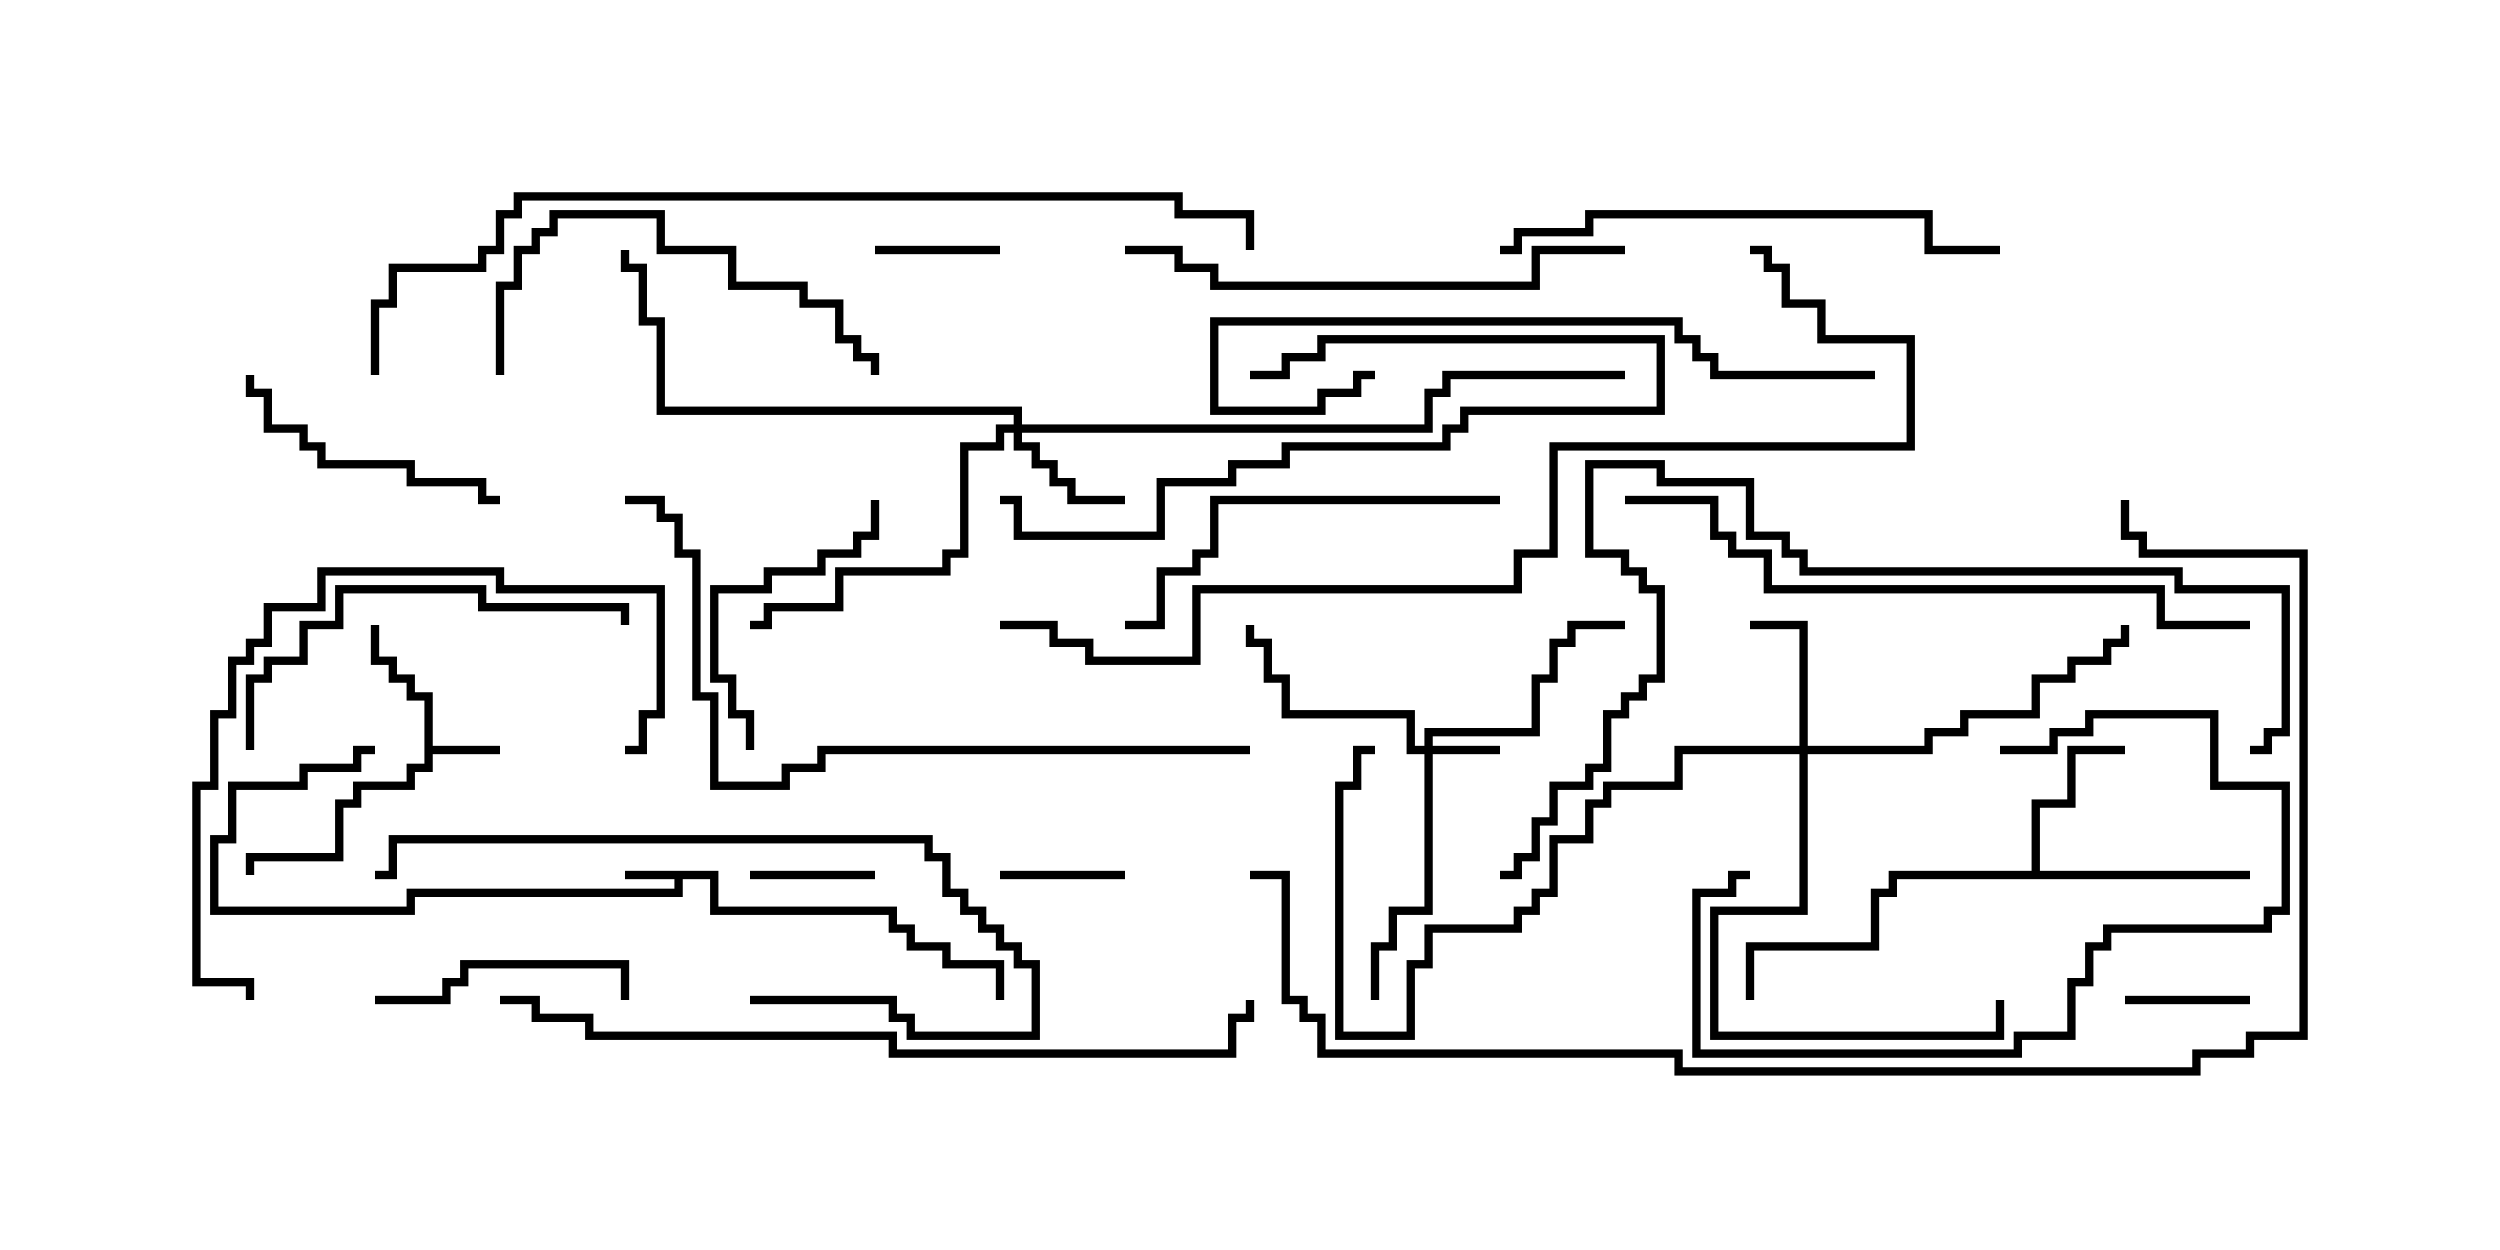 <svg version="1.1" width="30" height="15" xmlns="http://www.w3.org/2000/svg"><path d="M8.621,10.45L8.621,10.879L10.764,10.879L10.764,11.093L10.979,11.093L10.979,11.307L11.407,11.307L11.407,11.521L12.05,11.521L12.05,12L11.95,12L11.95,11.621L11.307,11.621L11.307,11.407L10.879,11.407L10.879,11.193L10.664,11.193L10.664,10.979L8.521,10.979L8.521,10.55L8.193,10.55L8.193,10.764L4.979,10.764L4.979,10.979L2.521,10.979L2.521,10.021L2.736,10.021L2.736,9.379L3.593,9.379L3.593,9.164L4.236,9.164L4.236,8.95L4.5,8.95L4.5,9.05L4.336,9.05L4.336,9.264L3.693,9.264L3.693,9.479L2.836,9.479L2.836,10.121L2.621,10.121L2.621,10.879L4.879,10.879L4.879,10.664L8.093,10.664L8.093,10.55L7.5,10.55L7.5,10.45z" stroke="none"/><path d="M5.093,8.407L4.879,8.407L4.879,8.193L4.664,8.193L4.664,7.979L4.45,7.979L4.45,7.5L4.55,7.5L4.55,7.879L4.764,7.879L4.764,8.093L4.979,8.093L4.979,8.307L5.193,8.307L5.193,8.95L6,8.95L6,9.05L5.193,9.05L5.193,9.264L4.979,9.264L4.979,9.479L4.336,9.479L4.336,9.693L4.121,9.693L4.121,10.336L3.05,10.336L3.05,10.5L2.95,10.5L2.95,10.236L4.021,10.236L4.021,9.593L4.236,9.593L4.236,9.379L4.879,9.379L4.879,9.164L5.093,9.164z" stroke="none"/><path d="M24.379,10.45L24.379,9.593L24.807,9.593L24.807,8.95L25.5,8.95L25.5,9.05L24.907,9.05L24.907,9.693L24.479,9.693L24.479,10.45L27,10.45L27,10.55L22.764,10.55L22.764,10.764L22.55,10.764L22.55,11.407L21.05,11.407L21.05,12L20.95,12L20.95,11.307L22.45,11.307L22.45,10.664L22.664,10.664L22.664,10.45z" stroke="none"/><path d="M17.093,8.95L17.093,8.736L18.379,8.736L18.379,8.093L18.593,8.093L18.593,7.664L18.807,7.664L18.807,7.45L19.5,7.45L19.5,7.55L18.907,7.55L18.907,7.764L18.693,7.764L18.693,8.193L18.479,8.193L18.479,8.836L17.193,8.836L17.193,8.95L18,8.95L18,9.05L17.193,9.05L17.193,10.979L16.764,10.979L16.764,11.407L16.55,11.407L16.55,12L16.45,12L16.45,11.307L16.664,11.307L16.664,10.879L17.093,10.879L17.093,9.05L16.879,9.05L16.879,8.621L15.379,8.621L15.379,8.193L15.164,8.193L15.164,7.764L14.95,7.764L14.95,7.5L15.05,7.5L15.05,7.664L15.264,7.664L15.264,8.093L15.479,8.093L15.479,8.521L16.979,8.521L16.979,8.95z" stroke="none"/><path d="M12.164,5.093L12.164,4.979L7.879,4.979L7.879,3.907L7.664,3.907L7.664,3.264L7.45,3.264L7.45,3L7.55,3L7.55,3.164L7.764,3.164L7.764,3.807L7.979,3.807L7.979,4.879L12.264,4.879L12.264,5.093L17.093,5.093L17.093,4.664L17.307,4.664L17.307,4.45L19.5,4.45L19.5,4.55L17.407,4.55L17.407,4.764L17.193,4.764L17.193,5.193L12.264,5.193L12.264,5.307L12.479,5.307L12.479,5.521L12.693,5.521L12.693,5.736L12.907,5.736L12.907,5.95L13.5,5.95L13.5,6.05L12.807,6.05L12.807,5.836L12.593,5.836L12.593,5.621L12.379,5.621L12.379,5.407L12.164,5.407L12.164,5.193L12.05,5.193L12.05,5.407L11.621,5.407L11.621,6.693L11.407,6.693L11.407,6.907L10.121,6.907L10.121,7.336L9.264,7.336L9.264,7.55L9,7.55L9,7.45L9.164,7.45L9.164,7.236L10.021,7.236L10.021,6.807L11.307,6.807L11.307,6.593L11.521,6.593L11.521,5.307L11.95,5.307L11.95,5.093z" stroke="none"/><path d="M21.593,8.95L21.593,7.55L21,7.55L21,7.45L21.693,7.45L21.693,8.95L23.093,8.95L23.093,8.736L23.521,8.736L23.521,8.521L24.379,8.521L24.379,8.093L24.807,8.093L24.807,7.879L25.236,7.879L25.236,7.664L25.45,7.664L25.45,7.5L25.55,7.5L25.55,7.764L25.336,7.764L25.336,7.979L24.907,7.979L24.907,8.193L24.479,8.193L24.479,8.621L23.621,8.621L23.621,8.836L23.193,8.836L23.193,9.05L21.693,9.05L21.693,10.979L20.621,10.979L20.621,12.379L23.95,12.379L23.95,12L24.05,12L24.05,12.479L20.521,12.479L20.521,10.879L21.593,10.879L21.593,9.05L20.193,9.05L20.193,9.479L19.336,9.479L19.336,9.693L19.121,9.693L19.121,10.121L18.693,10.121L18.693,10.764L18.479,10.764L18.479,10.979L18.264,10.979L18.264,11.193L17.193,11.193L17.193,11.621L16.979,11.621L16.979,12.479L16.021,12.479L16.021,9.379L16.236,9.379L16.236,8.95L16.5,8.95L16.5,9.05L16.336,9.05L16.336,9.479L16.121,9.479L16.121,12.379L16.879,12.379L16.879,11.521L17.093,11.521L17.093,11.093L18.164,11.093L18.164,10.879L18.379,10.879L18.379,10.664L18.593,10.664L18.593,10.021L19.021,10.021L19.021,9.593L19.236,9.593L19.236,9.379L20.093,9.379L20.093,8.95z" stroke="none"/><path d="M10.5,10.45L10.5,10.55L9,10.55L9,10.45z" stroke="none"/><path d="M12,2.95L12,3.05L10.5,3.05L10.5,2.95z" stroke="none"/><path d="M12,10.55L12,10.45L13.5,10.45L13.5,10.55z" stroke="none"/><path d="M27,11.95L27,12.05L25.5,12.05L25.5,11.95z" stroke="none"/><path d="M4.5,12.05L4.5,11.95L5.307,11.95L5.307,11.736L5.521,11.736L5.521,11.521L7.55,11.521L7.55,12L7.45,12L7.45,11.621L5.621,11.621L5.621,11.836L5.407,11.836L5.407,12.05z" stroke="none"/><path d="M24,9.05L24,8.95L24.593,8.95L24.593,8.736L25.021,8.736L25.021,8.521L26.621,8.521L26.621,9.379L27.479,9.379L27.479,10.979L27.264,10.979L27.264,11.193L25.336,11.193L25.336,11.407L25.121,11.407L25.121,11.836L24.907,11.836L24.907,12.479L24.264,12.479L24.264,12.693L20.307,12.693L20.307,10.664L20.736,10.664L20.736,10.45L21,10.45L21,10.55L20.836,10.55L20.836,10.764L20.407,10.764L20.407,12.593L24.164,12.593L24.164,12.379L24.807,12.379L24.807,11.736L25.021,11.736L25.021,11.307L25.236,11.307L25.236,11.093L27.164,11.093L27.164,10.879L27.379,10.879L27.379,9.479L26.521,9.479L26.521,8.621L25.121,8.621L25.121,8.836L24.693,8.836L24.693,9.05z" stroke="none"/><path d="M15,4.55L15,4.45L15.379,4.45L15.379,4.236L15.807,4.236L15.807,4.021L19.979,4.021L19.979,4.979L17.621,4.979L17.621,5.193L17.407,5.193L17.407,5.407L15.479,5.407L15.479,5.621L14.836,5.621L14.836,5.836L13.979,5.836L13.979,6.479L12.164,6.479L12.164,6.05L12,6.05L12,5.95L12.264,5.95L12.264,6.379L13.879,6.379L13.879,5.736L14.736,5.736L14.736,5.521L15.379,5.521L15.379,5.307L17.307,5.307L17.307,5.093L17.521,5.093L17.521,4.879L19.879,4.879L19.879,4.121L15.907,4.121L15.907,4.336L15.479,4.336L15.479,4.55z" stroke="none"/><path d="M6,5.95L6,6.05L5.736,6.05L5.736,5.836L4.879,5.836L4.879,5.621L3.807,5.621L3.807,5.407L3.593,5.407L3.593,5.193L3.164,5.193L3.164,4.764L2.95,4.764L2.95,4.5L3.05,4.5L3.05,4.664L3.264,4.664L3.264,5.093L3.693,5.093L3.693,5.307L3.907,5.307L3.907,5.521L4.979,5.521L4.979,5.736L5.836,5.736L5.836,5.95z" stroke="none"/><path d="M10.45,6L10.55,6L10.55,6.479L10.336,6.479L10.336,6.693L9.907,6.693L9.907,6.907L9.264,6.907L9.264,7.121L8.621,7.121L8.621,8.093L8.836,8.093L8.836,8.521L9.05,8.521L9.05,9L8.95,9L8.95,8.621L8.736,8.621L8.736,8.193L8.521,8.193L8.521,7.021L9.164,7.021L9.164,6.807L9.807,6.807L9.807,6.593L10.236,6.593L10.236,6.379L10.45,6.379z" stroke="none"/><path d="M6.05,4.5L5.95,4.5L5.95,3.379L6.164,3.379L6.164,2.95L6.379,2.95L6.379,2.736L6.593,2.736L6.593,2.521L7.979,2.521L7.979,2.95L8.836,2.95L8.836,3.379L9.693,3.379L9.693,3.593L10.121,3.593L10.121,4.021L10.336,4.021L10.336,4.236L10.55,4.236L10.55,4.5L10.45,4.5L10.45,4.336L10.236,4.336L10.236,4.121L10.021,4.121L10.021,3.693L9.593,3.693L9.593,3.479L8.736,3.479L8.736,3.05L7.879,3.05L7.879,2.621L6.693,2.621L6.693,2.836L6.479,2.836L6.479,3.05L6.264,3.05L6.264,3.479L6.05,3.479z" stroke="none"/><path d="M18,5.95L18,6.05L14.621,6.05L14.621,6.693L14.407,6.693L14.407,6.907L13.979,6.907L13.979,7.55L13.5,7.55L13.5,7.45L13.879,7.45L13.879,6.807L14.307,6.807L14.307,6.593L14.521,6.593L14.521,5.95z" stroke="none"/><path d="M3.05,9L2.95,9L2.95,8.093L3.164,8.093L3.164,7.879L3.593,7.879L3.593,7.45L4.021,7.45L4.021,7.021L5.836,7.021L5.836,7.236L7.55,7.236L7.55,7.5L7.45,7.5L7.45,7.336L5.736,7.336L5.736,7.121L4.121,7.121L4.121,7.55L3.693,7.55L3.693,7.979L3.264,7.979L3.264,8.193L3.05,8.193z" stroke="none"/><path d="M9,12.05L9,11.95L10.764,11.95L10.764,12.164L10.979,12.164L10.979,12.379L12.379,12.379L12.379,11.621L12.164,11.621L12.164,11.407L11.95,11.407L11.95,11.193L11.736,11.193L11.736,10.979L11.521,10.979L11.521,10.764L11.307,10.764L11.307,10.336L11.093,10.336L11.093,10.121L4.764,10.121L4.764,10.55L4.5,10.55L4.5,10.45L4.664,10.45L4.664,10.021L11.193,10.021L11.193,10.236L11.407,10.236L11.407,10.664L11.621,10.664L11.621,10.879L11.836,10.879L11.836,11.093L12.05,11.093L12.05,11.307L12.264,11.307L12.264,11.521L12.479,11.521L12.479,12.479L10.879,12.479L10.879,12.264L10.664,12.264L10.664,12.05z" stroke="none"/><path d="M7.5,9.05L7.5,8.95L7.664,8.95L7.664,8.521L7.879,8.521L7.879,7.121L5.95,7.121L5.95,6.907L3.907,6.907L3.907,7.336L3.264,7.336L3.264,7.764L3.05,7.764L3.05,7.979L2.836,7.979L2.836,8.621L2.621,8.621L2.621,9.479L2.407,9.479L2.407,11.736L3.05,11.736L3.05,12L2.95,12L2.95,11.836L2.307,11.836L2.307,9.379L2.521,9.379L2.521,8.521L2.736,8.521L2.736,7.879L2.95,7.879L2.95,7.664L3.164,7.664L3.164,7.236L3.807,7.236L3.807,6.807L6.05,6.807L6.05,7.021L7.979,7.021L7.979,8.621L7.764,8.621L7.764,9.05z" stroke="none"/><path d="M22.5,4.45L22.5,4.55L20.521,4.55L20.521,4.336L20.307,4.336L20.307,4.121L20.093,4.121L20.093,3.907L14.621,3.907L14.621,4.879L15.807,4.879L15.807,4.664L16.236,4.664L16.236,4.45L16.5,4.45L16.5,4.55L16.336,4.55L16.336,4.764L15.907,4.764L15.907,4.979L14.521,4.979L14.521,3.807L20.193,3.807L20.193,4.021L20.407,4.021L20.407,4.236L20.621,4.236L20.621,4.45z" stroke="none"/><path d="M13.5,3.05L13.5,2.95L14.193,2.95L14.193,3.164L14.621,3.164L14.621,3.379L18.379,3.379L18.379,2.95L19.5,2.95L19.5,3.05L18.479,3.05L18.479,3.479L14.521,3.479L14.521,3.264L14.093,3.264L14.093,3.05z" stroke="none"/><path d="M18,3.05L18,2.95L18.164,2.95L18.164,2.736L19.021,2.736L19.021,2.521L23.193,2.521L23.193,2.95L24,2.95L24,3.05L23.093,3.05L23.093,2.621L19.121,2.621L19.121,2.836L18.264,2.836L18.264,3.05z" stroke="none"/><path d="M27,7.45L27,7.55L25.879,7.55L25.879,7.121L21.164,7.121L21.164,6.693L20.736,6.693L20.736,6.479L20.521,6.479L20.521,6.05L19.5,6.05L19.5,5.95L20.621,5.95L20.621,6.379L20.836,6.379L20.836,6.593L21.264,6.593L21.264,7.021L25.979,7.021L25.979,7.45z" stroke="none"/><path d="M15,8.95L15,9.05L9.907,9.05L9.907,9.264L9.479,9.264L9.479,9.479L8.521,9.479L8.521,8.407L8.307,8.407L8.307,6.693L8.093,6.693L8.093,6.264L7.879,6.264L7.879,6.05L7.5,6.05L7.5,5.95L7.979,5.95L7.979,6.164L8.193,6.164L8.193,6.593L8.407,6.593L8.407,8.307L8.621,8.307L8.621,9.379L9.379,9.379L9.379,9.164L9.807,9.164L9.807,8.95z" stroke="none"/><path d="M6,12.05L6,11.95L6.479,11.95L6.479,12.164L7.121,12.164L7.121,12.379L10.764,12.379L10.764,12.593L14.736,12.593L14.736,12.164L14.95,12.164L14.95,12L15.05,12L15.05,12.264L14.836,12.264L14.836,12.693L10.664,12.693L10.664,12.479L7.021,12.479L7.021,12.264L6.379,12.264L6.379,12.05z" stroke="none"/><path d="M27,9.05L27,8.95L27.164,8.95L27.164,8.736L27.379,8.736L27.379,7.121L26.093,7.121L26.093,6.907L21.593,6.907L21.593,6.693L21.379,6.693L21.379,6.479L20.95,6.479L20.95,5.836L19.879,5.836L19.879,5.621L19.121,5.621L19.121,6.593L19.55,6.593L19.55,6.807L19.764,6.807L19.764,7.021L19.979,7.021L19.979,8.193L19.764,8.193L19.764,8.407L19.55,8.407L19.55,8.621L19.336,8.621L19.336,9.264L19.121,9.264L19.121,9.479L18.693,9.479L18.693,9.907L18.479,9.907L18.479,10.336L18.264,10.336L18.264,10.55L18,10.55L18,10.45L18.164,10.45L18.164,10.236L18.379,10.236L18.379,9.807L18.593,9.807L18.593,9.379L19.021,9.379L19.021,9.164L19.236,9.164L19.236,8.521L19.45,8.521L19.45,8.307L19.664,8.307L19.664,8.093L19.879,8.093L19.879,7.121L19.664,7.121L19.664,6.907L19.45,6.907L19.45,6.693L19.021,6.693L19.021,5.521L19.979,5.521L19.979,5.736L21.05,5.736L21.05,6.379L21.479,6.379L21.479,6.593L21.693,6.593L21.693,6.807L26.193,6.807L26.193,7.021L27.479,7.021L27.479,8.836L27.264,8.836L27.264,9.05z" stroke="none"/><path d="M12,7.55L12,7.45L12.693,7.45L12.693,7.664L13.121,7.664L13.121,7.879L14.307,7.879L14.307,7.021L18.164,7.021L18.164,6.593L18.593,6.593L18.593,5.307L22.879,5.307L22.879,4.121L21.807,4.121L21.807,3.693L21.379,3.693L21.379,3.264L21.164,3.264L21.164,3.05L21,3.05L21,2.95L21.264,2.95L21.264,3.164L21.479,3.164L21.479,3.593L21.907,3.593L21.907,4.021L22.979,4.021L22.979,5.407L18.693,5.407L18.693,6.693L18.264,6.693L18.264,7.121L14.407,7.121L14.407,7.979L13.021,7.979L13.021,7.764L12.593,7.764L12.593,7.55z" stroke="none"/><path d="M4.55,4.5L4.45,4.5L4.45,3.593L4.664,3.593L4.664,3.164L5.736,3.164L5.736,2.95L5.95,2.95L5.95,2.521L6.164,2.521L6.164,2.307L14.193,2.307L14.193,2.521L15.05,2.521L15.05,3L14.95,3L14.95,2.621L14.093,2.621L14.093,2.407L6.264,2.407L6.264,2.621L6.05,2.621L6.05,3.05L5.836,3.05L5.836,3.264L4.764,3.264L4.764,3.693L4.55,3.693z" stroke="none"/><path d="M15,10.55L15,10.45L15.479,10.45L15.479,11.95L15.693,11.95L15.693,12.164L15.907,12.164L15.907,12.593L20.193,12.593L20.193,12.807L26.307,12.807L26.307,12.593L26.95,12.593L26.95,12.379L27.593,12.379L27.593,6.693L25.664,6.693L25.664,6.479L25.45,6.479L25.45,6L25.55,6L25.55,6.379L25.764,6.379L25.764,6.593L27.693,6.593L27.693,12.479L27.05,12.479L27.05,12.693L26.407,12.693L26.407,12.907L20.093,12.907L20.093,12.693L15.807,12.693L15.807,12.264L15.593,12.264L15.593,12.05L15.379,12.05L15.379,10.55z" stroke="none"/></svg>